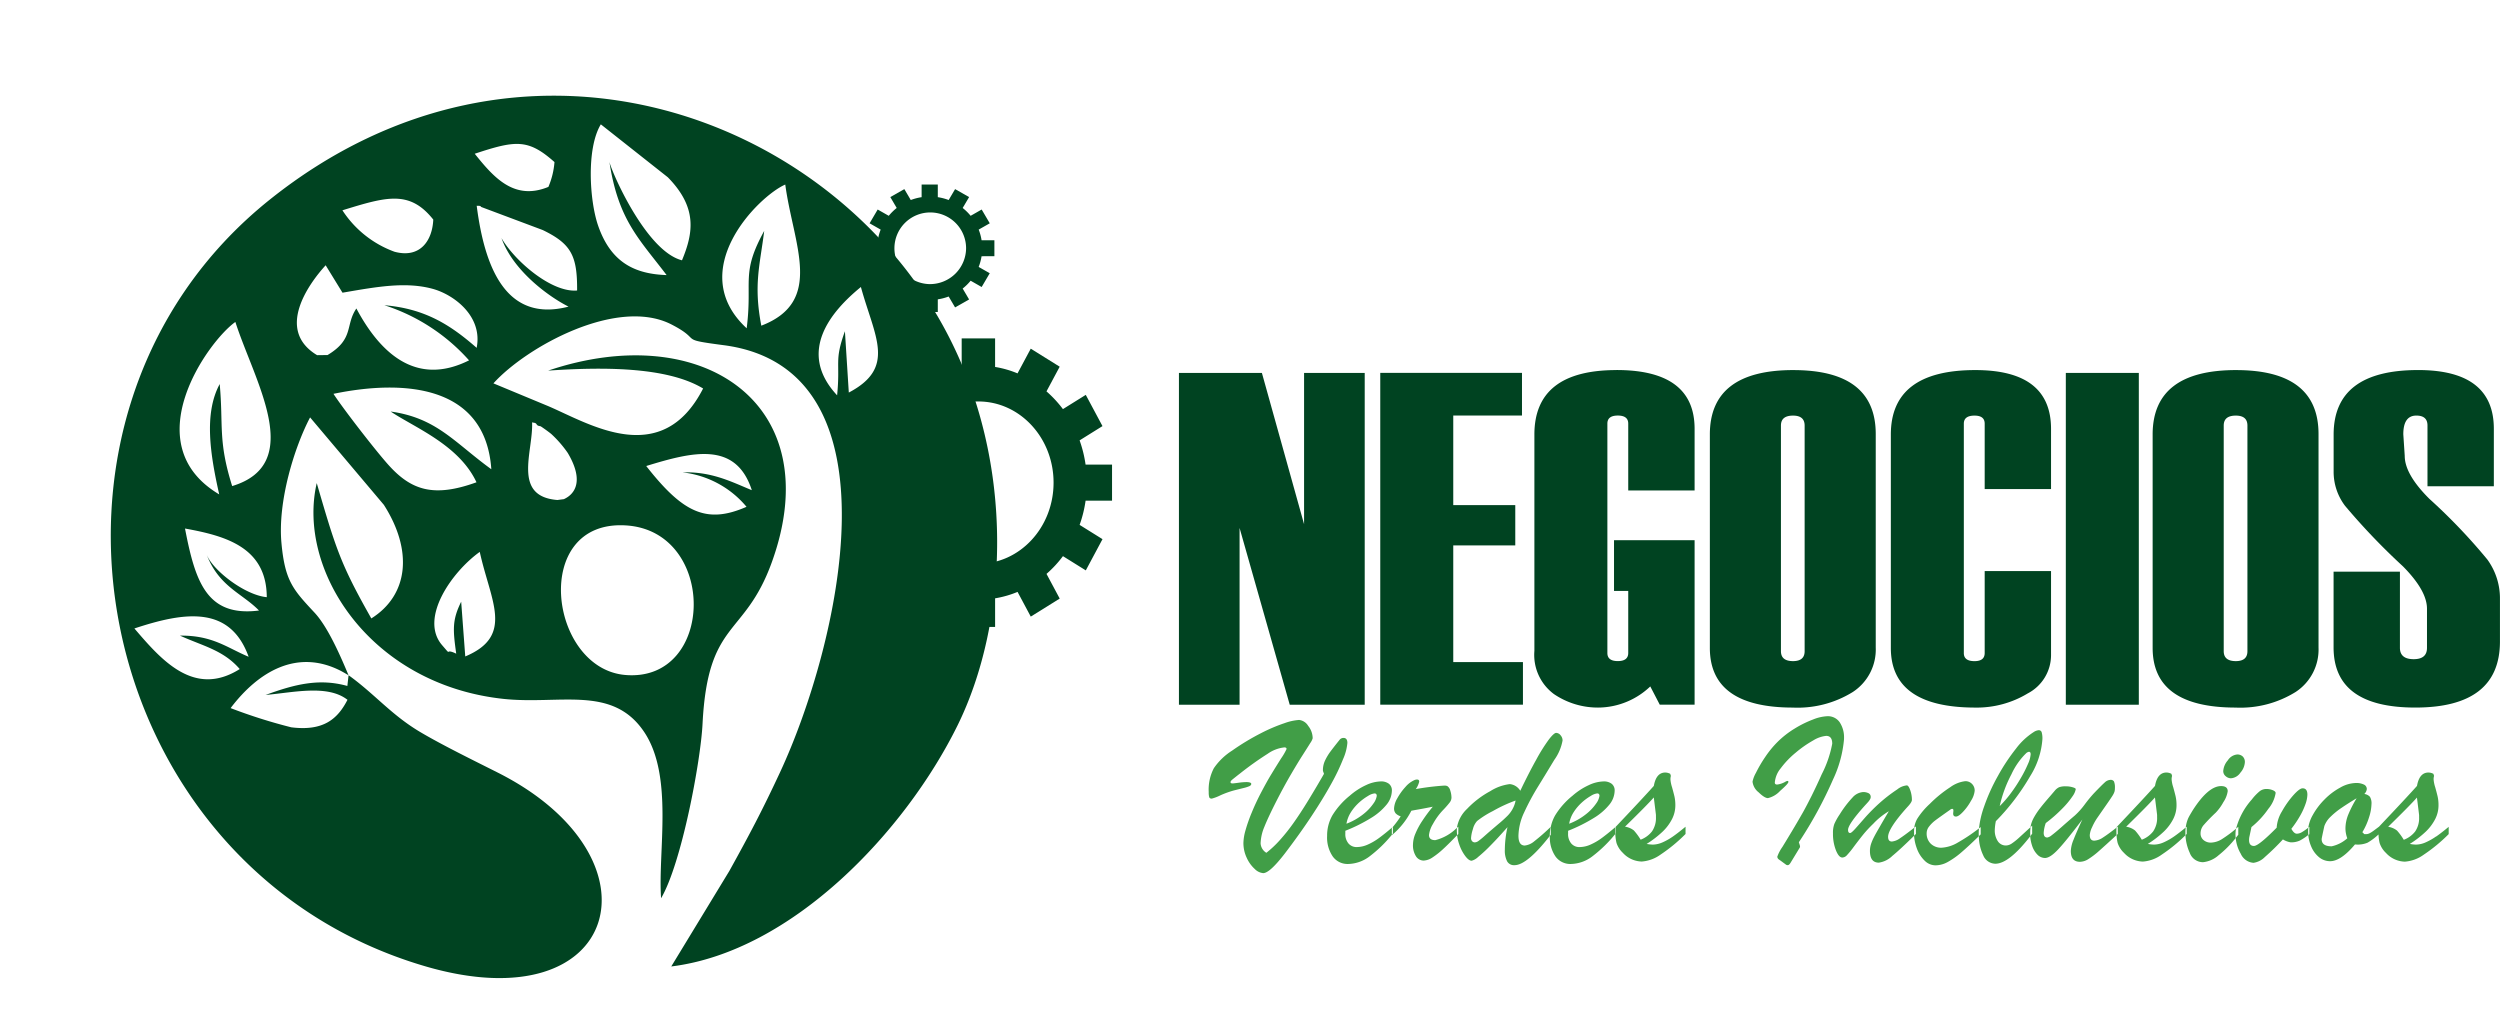 <svg xmlns="http://www.w3.org/2000/svg" xmlns:xlink="http://www.w3.org/1999/xlink" width="272.105" height="111.41" viewBox="0 0 272.105 111.41">
  <defs>
    <clipPath id="clip-path">
      <rect id="Rectángulo_1313" data-name="Rectángulo 1313" width="272.105" height="111.41" fill="none"/>
    </clipPath>
  </defs>
  <g id="Grupo_1942" data-name="Grupo 1942" clip-path="url(#clip-path)">
    <path id="Trazado_3010" data-name="Trazado 3010" d="M4955.591,1193.057q-8.938,0-8.942,7.016v23.551a5.3,5.3,0,0,0,2.124,4.695,8.505,8.505,0,0,0,4.961,1.47,8.28,8.28,0,0,0,5.529-2.3l1.032,1.986h3.792v-17.9h-8.771v5.52h1.548v6.75c0,.593-.379.886-1.135.886s-1.135-.292-1.135-.877v-24.97q0-.877,1.135-.877t1.135.877v7.275h7.223v-6.707q0-6.4-8.5-6.4" transform="translate(-4779.643 -1152.777)" fill="#004321"/>
    <path id="Trazado_3011" data-name="Trazado 3011" d="M4457.707,1221h6.75v-4.385h-6.75v-9.751h7.48v-4.643h-15.425v36.114h15.529V1233.7h-7.584Z" transform="translate(-4299.531 -1161.637)" fill="#004321"/>
    <path id="Trazado_3012" data-name="Trazado 3012" d="M3814.2,1218.692l-4.591-16.466h-9.029v36.114h6.6V1219.1l5.46,19.243h8.16v-36.114h-6.6Z" transform="translate(-3672.262 -1161.637)" fill="#004321"/>
    <path id="Trazado_3013" data-name="Trazado 3013" d="M7540.036,1213.71a62.174,62.174,0,0,0-6.336-6.638q-2.684-2.67-2.683-4.678l-.155-2.347q0-2.038,1.419-2.038c.808,0,1.212.361,1.212,1.075v6.621h7.223v-6.251q0-6.4-8.238-6.4-9.195,0-9.2,7.016v4.05a6.116,6.116,0,0,0,1.238,3.706,71.5,71.5,0,0,0,6.3,6.586q2.619,2.644,2.623,4.609v4.273c0,.817-.481,1.229-1.445,1.229q-1.5,0-1.5-1.238V1215h-7.222v8.237q0,6.552,8.891,6.552,9.222,0,9.217-7.2v-4.6a7.163,7.163,0,0,0-1.35-4.282" transform="translate(-7269.281 -1152.777)" fill="#004321"/>
    <rect id="Rectángulo_1312" data-name="Rectángulo 1312" width="7.945" height="36.114" transform="translate(224.848 40.589)" fill="#004321"/>
    <path id="Trazado_3014" data-name="Trazado 3014" d="M6948.887,1193.057q-9.092,0-9.089,7.016V1223.3q0,6.487,9.046,6.492a11.391,11.391,0,0,0,6.509-1.694,5.519,5.519,0,0,0,2.5-4.85v-23.224q0-6.965-8.968-6.965m1.229,30.593q0,1.083-1.264,1.083-1.316,0-1.316-1.083v-24.557q0-1.083,1.316-1.083,1.263,0,1.264,1.083Z" transform="translate(-6705.5 -1152.777)" fill="#004321"/>
    <path id="Trazado_3015" data-name="Trazado 3015" d="M5521.389,1193.057q-9.093,0-9.088,7.016V1223.3q0,6.487,9.046,6.492a11.393,11.393,0,0,0,6.509-1.694,5.518,5.518,0,0,0,2.5-4.85v-23.224q0-6.965-8.968-6.965m1.229,30.593q0,1.083-1.264,1.083-1.315,0-1.315-1.083v-24.557q0-1.083,1.315-1.083,1.263,0,1.264,1.083Z" transform="translate(-5326.197 -1152.777)" fill="#004321"/>
    <path id="Trazado_3016" data-name="Trazado 3016" d="M6104.979,1193.057q-9.2,0-9.2,7.016V1223.3q0,6.487,9.2,6.492a10.707,10.707,0,0,0,5.709-1.548,4.7,4.7,0,0,0,2.527-4.127v-9.183h-7.222v8.917c0,.593-.369.886-1.109.886q-1.162,0-1.161-.877v-24.97q0-.877,1.161-.877,1.11,0,1.109.877v7.12h7.222v-6.552q0-6.4-8.236-6.4" transform="translate(-5889.976 -1152.777)" fill="#004321"/>
    <path id="Trazado_3017" data-name="Trazado 3017" d="M4494.022,2518.385a5.05,5.05,0,0,1-2.355,1.346c-.457,0-.687-.186-.687-.557a2.921,2.921,0,0,1,.424-1.195,7.2,7.2,0,0,1,1.054-1.469,10.387,10.387,0,0,0,.751-.848.918.918,0,0,0,.218-.537,2.534,2.534,0,0,0-.129-.783.824.824,0,0,0-.331-.5.837.837,0,0,0-.344-.049,27.856,27.856,0,0,0-3.08.38,2.262,2.262,0,0,0,.371-.815c0-.153-.081-.226-.237-.226a.763.763,0,0,0-.324.081,2.781,2.781,0,0,0-.944.735,6.247,6.247,0,0,0-.876,1.223,2.421,2.421,0,0,0-.354,1.078.807.807,0,0,0,.173.565,1.28,1.28,0,0,0,.549.323,11.189,11.189,0,0,1-.848,1.143h0V2519c-.04.049-.081.1-.121.145v.049a8.521,8.521,0,0,0,2.128-2.665c.165-.032.4-.076.71-.129s.6-.109.876-.162.525-.1.747-.149a16.989,16.989,0,0,0-1.13,1.522,7.977,7.977,0,0,0-.763,1.413,3.164,3.164,0,0,0-.262,1.159,2.211,2.211,0,0,0,.331,1.316,1,1,0,0,0,.827.456,1.88,1.88,0,0,0,.973-.347,8.8,8.8,0,0,0,1.183-.941c.4-.365.892-.86,1.491-1.478a4.7,4.7,0,0,1-.033-.556,2.284,2.284,0,0,1,.014-.251" transform="translate(-4335.445 -2428.287)" fill="#419e47" fill-rule="evenodd"/>
    <path id="Trazado_3018" data-name="Trazado 3018" d="M4707.163,2372.932a21.747,21.747,0,0,1-1.785,1.566,1.932,1.932,0,0,1-1.042.469c-.457,0-.687-.355-.687-1.066a6.243,6.243,0,0,1,.625-2.547,26.124,26.124,0,0,1,1.5-2.794c.586-.948,1.175-1.917,1.777-2.915a5.208,5.208,0,0,0,.9-2.112.859.859,0,0,0-.222-.573.625.625,0,0,0-.477-.254c-.157,0-.424.242-.795.722a19.051,19.051,0,0,0-1.376,2.2q-.824,1.477-1.732,3.379a1.512,1.512,0,0,0-1.139-.727,5.138,5.138,0,0,0-2.127.767,10.123,10.123,0,0,0-2.531,1.934,3.594,3.594,0,0,0-1.1,2.057l.153-.124v.8l-.132.136a4.688,4.688,0,0,0,.236,1.006,4.464,4.464,0,0,0,.659,1.264q.381.5.69.5a1.639,1.639,0,0,0,.7-.408,16.1,16.1,0,0,0,1.336-1.235c.549-.553,1.167-1.223,1.861-2.01a11.564,11.564,0,0,0-.287,2.447,2.584,2.584,0,0,0,.246,1.267.85.85,0,0,0,.8.424q1.36,0,3.843-3.174a4.771,4.771,0,0,1,.1-.971Zm-4.143-1.958a3.272,3.272,0,0,1-.545.739,13.324,13.324,0,0,1-1.014.916c-.46.392-.759.646-.892.763-.1.081-.3.258-.61.533a8.3,8.3,0,0,1-.678.557.718.718,0,0,1-.38.141.393.393,0,0,1-.294-.129.489.489,0,0,1-.116-.331,3.725,3.725,0,0,1,.2-.981,2.01,2.01,0,0,1,.461-.888,10.054,10.054,0,0,1,1.716-1.082,15.494,15.494,0,0,1,2.47-1.143,2.944,2.944,0,0,1-.318.9" transform="translate(-4538.378 -2282.937)" fill="#419e47" fill-rule="evenodd"/>
    <path id="Trazado_3019" data-name="Trazado 3019" d="M7167.738,2434.666a.864.864,0,0,0,.562.226,1.352,1.352,0,0,0,1.038-.614,1.891,1.891,0,0,0,.484-1.126.822.822,0,0,0-.234-.634.84.84,0,0,0-.594-.218,1.361,1.361,0,0,0-1.025.638,1.98,1.98,0,0,0-.5,1.162.711.711,0,0,0,.266.565" transform="translate(-6925.487 -2350.182)" fill="#419e47" fill-rule="evenodd"/>
    <path id="Trazado_3020" data-name="Trazado 3020" d="M3911.468,2325.3a5.519,5.519,0,0,0,.444-1.708c0-.363-.141-.545-.427-.545a.536.536,0,0,0-.436.226c-.452.561-.787.993-1.013,1.3a5.588,5.588,0,0,0-.561.948,2.455,2.455,0,0,0-.226,1.042.494.494,0,0,0,.04.178c.028.073.052.141.077.214-.489.856-1.046,1.8-1.671,2.826s-1.183,1.869-1.659,2.539a20.1,20.1,0,0,1-1.449,1.821,11.49,11.49,0,0,1-1.494,1.409,1.28,1.28,0,0,1-.626-1.042,5.033,5.033,0,0,1,.407-1.78q.412-1.036,1.332-2.842.805-1.574,1.563-2.87t1.292-2.127c.355-.557.622-.977.8-1.268a1.688,1.688,0,0,0,.274-.537,2.191,2.191,0,0,0-.492-1.352,1.328,1.328,0,0,0-.989-.642,5.868,5.868,0,0,0-1.59.351,18.394,18.394,0,0,0-2.576,1.1,26,26,0,0,0-3.125,1.889,6.848,6.848,0,0,0-1.986,1.914,5.018,5.018,0,0,0-.557,2.6,1.931,1.931,0,0,0,.052.545c.036.113.129.165.278.165a4.782,4.782,0,0,0,.921-.351,10.048,10.048,0,0,1,1.51-.545c.444-.113.791-.2,1.046-.262a3.857,3.857,0,0,0,.6-.19c.149-.065.222-.149.222-.262s-.177-.19-.533-.19a6.91,6.91,0,0,0-.864.073c-.359.049-.573.073-.634.073-.149,0-.226-.049-.226-.141q0-.109.182-.266c.125-.1.416-.339.884-.7a34.53,34.53,0,0,1,2.971-2.115,3.862,3.862,0,0,1,1.825-.7c.157,0,.238.061.238.178a6.711,6.711,0,0,1-.594,1.022q-.594.944-1.058,1.711c-.315.509-.674,1.159-1.086,1.938q-.587,1.108-1.054,2.249a16.956,16.956,0,0,0-.686,1.958,5.393,5.393,0,0,0-.218,1.332,3.734,3.734,0,0,0,.367,1.643,3.634,3.634,0,0,0,.876,1.211,1.477,1.477,0,0,0,.908.444c.476,0,1.26-.715,2.358-2.14q1.617-2.12,2.9-4.061t2.148-3.516a22.262,22.262,0,0,0,1.308-2.737" transform="translate(-3765.26 -2242.73)" fill="#419e47" fill-rule="evenodd"/>
    <path id="Trazado_3021" data-name="Trazado 3021" d="M4285.435,2524.058q-.883.757-1.5,1.207a6.511,6.511,0,0,1-1.235.723,2.973,2.973,0,0,1-1.2.271,1.137,1.137,0,0,1-.9-.392,1.577,1.577,0,0,1-.343-1.086v-.295a17.541,17.541,0,0,0,2.81-1.4,6.53,6.53,0,0,0,1.7-1.469,2.463,2.463,0,0,0,.557-1.486.906.906,0,0,0-.327-.763,1.382,1.382,0,0,0-.88-.254,3.965,3.965,0,0,0-1.582.391,7.256,7.256,0,0,0-1.789,1.159,8.419,8.419,0,0,0-1.89,2.131,4.437,4.437,0,0,0-.581,2.253,3.65,3.65,0,0,0,.614,2.236,1.98,1.98,0,0,0,1.667.816,3.994,3.994,0,0,0,2.377-.856,14.081,14.081,0,0,0,2.387-2.318v-.722l.12-.145m-4.553-1.628a5.258,5.258,0,0,1,.88-1.029,5.83,5.83,0,0,1,.969-.711,1.677,1.677,0,0,1,.695-.27c.166,0,.247.089.247.27a1.883,1.883,0,0,1-.359.824,5.31,5.31,0,0,1-1.119,1.175,6.835,6.835,0,0,1-1.821,1.03,3.375,3.375,0,0,1,.509-1.288" transform="translate(-4133.829 -2434.063)" fill="#419e47" fill-rule="evenodd"/>
    <path id="Trazado_3022" data-name="Trazado 3022" d="M6830.634,2496.4c-.475.391-.893.714-1.257.969a6.826,6.826,0,0,1-1.146.65,2.682,2.682,0,0,1-1.05.242,4.215,4.215,0,0,1-.674-.073,11.1,11.1,0,0,0,1.74-1.34,5.151,5.151,0,0,0,1.029-1.377,3.29,3.29,0,0,0,.355-1.494,4.381,4.381,0,0,0-.092-.937c-.064-.275-.154-.617-.267-1.025a3.614,3.614,0,0,1-.174-.832,1.305,1.305,0,0,1,.049-.4l-.073-.226a1.226,1.226,0,0,0-.533-.141q-.992,0-1.251,1.457-1.151,1.289-4.2,4.505v.044l.149-.117v.8l-.134.124a4.528,4.528,0,0,0,.118.85,2.58,2.58,0,0,0,.694,1.086,2.869,2.869,0,0,0,2.058.945,4.014,4.014,0,0,0,2.055-.763,17,17,0,0,0,2.575-2.107q-.007-.149-.007-.3a4.321,4.321,0,0,1,.033-.533m-4.777,1.328a6.514,6.514,0,0,0-.734-1.005,2.022,2.022,0,0,0-.97-.416q2.4-2.35,3.133-3.181l.214,1.728c.008.064.017.125.02.189s0,.133,0,.214a2.558,2.558,0,0,1-.432,1.566,2.85,2.85,0,0,1-1.235.9" transform="translate(-6592.734 -2406.334)" fill="#419e47" fill-rule="evenodd"/>
    <path id="Trazado_3023" data-name="Trazado 3023" d="M5917.9,2536.635c-.686.536-1.2.916-1.536,1.135a1.794,1.794,0,0,1-.892.364c-.279,0-.416-.17-.416-.509q0-.908,2.083-3.229c.339-.355.509-.618.509-.792a3.174,3.174,0,0,0-.182-1.058c-.125-.347-.246-.521-.375-.521a1.975,1.975,0,0,0-1.042.44,16.652,16.652,0,0,0-2,1.55,20.118,20.118,0,0,0-1.526,1.542q-.642.739-1.05,1.195c-.274.3-.456.456-.549.456-.149,0-.226-.113-.226-.343q0-.612,1.865-2.685c.189-.2.315-.343.372-.412a1.444,1.444,0,0,0,.161-.238.509.509,0,0,0,.068-.25.435.435,0,0,0-.229-.4,1.256,1.256,0,0,0-.61-.129,1.7,1.7,0,0,0-1.134.585,11.6,11.6,0,0,0-1.4,1.841,6.659,6.659,0,0,0-.585,1.042,2.768,2.768,0,0,0-.149,1.017,4.9,4.9,0,0,0,.319,1.849c.214.529.443.791.7.791a.7.7,0,0,0,.488-.242,9.668,9.668,0,0,0,.772-.949c.351-.469.678-.892.985-1.276a13.507,13.507,0,0,1,1.126-1.215,7.585,7.585,0,0,1,1.692-1.357q-.558.933-.981,1.676c-.287.492-.5.868-.635,1.134a5.071,5.071,0,0,0-.326.763,2.463,2.463,0,0,0-.117.743q0,1.278.969,1.28a2.639,2.639,0,0,0,1.47-.735q.842-.688,2.376-2.2c-.01-.135-.015-.272-.015-.41a3.335,3.335,0,0,1,.03-.453" transform="translate(-5709.552 -2446.541)" fill="#419e47" fill-rule="evenodd"/>
    <path id="Trazado_3024" data-name="Trazado 3024" d="M6554.628,2519.3c-.659.514-1.154.871-1.481,1.078a1.828,1.828,0,0,1-.937.331c-.323,0-.484-.206-.484-.614a2.347,2.347,0,0,1,.25-.844,6.154,6.154,0,0,1,.577-1.037c.412-.59.763-1.1,1.066-1.534s.5-.731.6-.892a2.008,2.008,0,0,0,.194-.4,1.359,1.359,0,0,0,.049-.4,1.706,1.706,0,0,0-.1-.719.407.407,0,0,0-.383-.177.963.963,0,0,0-.618.278c-.21.186-.61.585-1.2,1.2a15.358,15.358,0,0,0-.985,1.2,8.092,8.092,0,0,1-1.074,1.2c-.417.355-.889.763-1.409,1.223s-.9.771-1.118.933a1.051,1.051,0,0,1-.472.242c-.263,0-.392-.169-.392-.509a3.872,3.872,0,0,1,.226-1.066,15.358,15.358,0,0,0,1.789-1.567,9.176,9.176,0,0,0,1.127-1.352,1.943,1.943,0,0,0,.347-.771c0-.069-.113-.141-.343-.206a2.507,2.507,0,0,0-.723-.1,1.993,1.993,0,0,0-.751.1,1.392,1.392,0,0,0-.472.384c-.162.19-.359.424-.6.7-.392.452-.727.852-1,1.207a8.1,8.1,0,0,0-.658.989,3.416,3.416,0,0,0-.335.836c-.018.074-.033.152-.045.232l.182-.168v.876c-.071.094-.142.186-.212.276a4.165,4.165,0,0,0,.192.987,2.487,2.487,0,0,0,.585,1.009,1.173,1.173,0,0,0,.828.371c.38,0,.864-.319,1.462-.961s1.465-1.716,2.608-3.229c-.444.961-.763,1.7-.961,2.208a3.579,3.579,0,0,0-.294,1.211q0,1.187.993,1.187a1.777,1.777,0,0,0,.924-.3,8.58,8.58,0,0,0,1.147-.876q.627-.553,1.913-1.734c-.011-.173-.016-.359-.016-.559Z" transform="translate(-6324.271 -2429.211)" fill="#419e47" fill-rule="evenodd"/>
    <path id="Trazado_3025" data-name="Trazado 3025" d="M6177.833,2523.534a18.91,18.91,0,0,1-2.282,1.53,3.885,3.885,0,0,1-1.792.573,1.618,1.618,0,0,1-1.171-.436,1.526,1.526,0,0,1-.448-1.138,1.18,1.18,0,0,1,.254-.719,3.555,3.555,0,0,1,.69-.683q.442-.333,1.623-1.162a.317.317,0,0,1,.242-.089c.064.012.1.064.1.162,0,.052,0,.109-.008.165s-.008.113-.016.178c0,.222.1.331.307.331.19,0,.444-.174.767-.517a5.83,5.83,0,0,0,.876-1.215,2.456,2.456,0,0,0,.392-1.078,1.015,1.015,0,0,0-.295-.747.985.985,0,0,0-.723-.294,3.424,3.424,0,0,0-1.626.646,13.4,13.4,0,0,0-2.241,1.824,8.012,8.012,0,0,0-1.368,1.623,2.665,2.665,0,0,0-.325.976l.184-.144v.812l-.2.2a4.933,4.933,0,0,0,.292,1.362,3.5,3.5,0,0,0,.852,1.348,1.69,1.69,0,0,0,1.19.513,2.8,2.8,0,0,0,1.357-.38,8.821,8.821,0,0,0,1.489-1.062q.734-.628,1.86-1.726-.007-.159-.007-.324c0-.168.009-.343.025-.524" transform="translate(-5962.439 -2433.37)" fill="#419e47" fill-rule="evenodd"/>
    <path id="Trazado_3026" data-name="Trazado 3026" d="M7215.392,2545.641a6.591,6.591,0,0,1-.67.472,1.16,1.16,0,0,1-.574.182c-.206,0-.4-.177-.6-.532a11.329,11.329,0,0,0,.957-1.425,7.523,7.523,0,0,0,.589-1.288,3.258,3.258,0,0,0,.2-1.01c0-.456-.174-.686-.521-.686-.219,0-.558.25-1.009.755a9.95,9.95,0,0,0-1.24,1.76,3.878,3.878,0,0,0-.573,1.772q-1.961,1.986-2.47,1.987c-.355,0-.534-.214-.534-.638a1.7,1.7,0,0,1,.049-.424l.21-.993a9.316,9.316,0,0,0,1.833-1.978,3.572,3.572,0,0,0,.8-1.732c0-.117-.109-.218-.319-.307a1.816,1.816,0,0,0-.674-.129,1.192,1.192,0,0,0-.738.242,5.44,5.44,0,0,0-.86.9,7.69,7.69,0,0,0-1.713,3.175l.239-.2v.864c-.094.121-.187.238-.28.352a4.1,4.1,0,0,0,.555,1.727,1.64,1.64,0,0,0,1.389.977,2.18,2.18,0,0,0,1.231-.634,25.1,25.1,0,0,0,1.961-1.914,2.3,2.3,0,0,0,.848.319,2.267,2.267,0,0,0,.989-.19,5.965,5.965,0,0,0,.931-.617c-.015-.156-.022-.316-.022-.481a2.424,2.424,0,0,1,.02-.311" transform="translate(-6964.154 -2455.553)" fill="#419e47" fill-rule="evenodd"/>
    <path id="Trazado_3027" data-name="Trazado 3027" d="M6384.924,2364.649c-.634.585-1.07.981-1.3,1.192a6.826,6.826,0,0,1-.722.573,1.178,1.178,0,0,1-.642.23,1.037,1.037,0,0,1-.9-.472,2.123,2.123,0,0,1-.327-1.232,5.592,5.592,0,0,1,.117-.944,24.378,24.378,0,0,0,3.73-4.889,8.731,8.731,0,0,0,1.337-4.042,2.442,2.442,0,0,0-.082-.751.322.322,0,0,0-.33-.218,1.207,1.207,0,0,0-.554.214,7.365,7.365,0,0,0-1.9,1.78,21.246,21.246,0,0,0-1.974,2.979,20.243,20.243,0,0,0-1.518,3.371,10.232,10.232,0,0,0-.544,2.342l.185-.142v.791l-.2.2a4.882,4.882,0,0,0,.474,2.082,1.46,1.46,0,0,0,1.316.916q1.483,0,3.813-3c-.009-.119-.014-.241-.014-.365a4.151,4.151,0,0,1,.043-.619m-2.082-5.764a7.709,7.709,0,0,1,1.626-2.309.7.7,0,0,1,.271-.129c.125,0,.19.089.19.271a3.056,3.056,0,0,1-.291,1.054,13.5,13.5,0,0,1-.8,1.571,16.585,16.585,0,0,1-1.086,1.643,11.767,11.767,0,0,1-1.19,1.373,13.759,13.759,0,0,1,1.28-3.472" transform="translate(-6163.917 -2274.619)" fill="#419e47" fill-rule="evenodd"/>
    <path id="Trazado_3028" data-name="Trazado 3028" d="M7051.227,2538.816a13.569,13.569,0,0,1-1.493,1.108,2.4,2.4,0,0,1-1.224.408,1.2,1.2,0,0,1-.828-.282.912.912,0,0,1-.319-.711,1.384,1.384,0,0,1,.315-.888,18.4,18.4,0,0,1,1.34-1.38,5.312,5.312,0,0,0,.832-1.151,2.83,2.83,0,0,0,.468-1.183c0-.371-.242-.557-.722-.557q-1.394,0-3.073,2.616c-.238.387-.4.67-.489.852a3.511,3.511,0,0,0-.226.694c-.024.113-.044.229-.059.347l.108-.088v.791l-.134.129a5.125,5.125,0,0,0,.465,1.926,1.53,1.53,0,0,0,1.445,1.017,3.017,3.017,0,0,0,1.688-.751,11.326,11.326,0,0,0,1.864-1.881c-.013-.137-.02-.275-.02-.416a3.193,3.193,0,0,1,.06-.6" transform="translate(-6807.85 -2448.621)" fill="#419e47" fill-rule="evenodd"/>
    <path id="Trazado_3029" data-name="Trazado 3029" d="M5003.566,2524.106l.044-.047v0q-.885.757-1.5,1.207a6.508,6.508,0,0,1-1.235.723,2.976,2.976,0,0,1-1.2.271,1.137,1.137,0,0,1-.9-.392,1.58,1.58,0,0,1-.343-1.086v-.295a17.514,17.514,0,0,0,2.81-1.4,6.506,6.506,0,0,0,1.7-1.469,2.463,2.463,0,0,0,.557-1.486.907.907,0,0,0-.327-.763,1.382,1.382,0,0,0-.88-.254,3.962,3.962,0,0,0-1.582.391,7.256,7.256,0,0,0-1.789,1.159,8.409,8.409,0,0,0-1.89,2.131,4.279,4.279,0,0,0-.484,1.281v.847l-.1.124h0a3.647,3.647,0,0,0,.614,2.236,1.981,1.981,0,0,0,1.667.816,3.994,3.994,0,0,0,2.377-.856,14.306,14.306,0,0,0,2.472-2.42c-.006-.135-.009-.279-.009-.43Zm-4.509-1.676a5.244,5.244,0,0,1,.88-1.029,5.807,5.807,0,0,1,.968-.711,1.675,1.675,0,0,1,.695-.27c.166,0,.246.089.246.27a1.877,1.877,0,0,1-.359.824,5.307,5.307,0,0,1-1.118,1.175,6.84,6.84,0,0,1-1.82,1.03,3.358,3.358,0,0,1,.508-1.288" transform="translate(-4827.757 -2434.063)" fill="#419e47" fill-rule="evenodd"/>
    <path id="Trazado_3030" data-name="Trazado 3030" d="M5212.768,2498.02a2.676,2.676,0,0,1-1.049.242,4.22,4.22,0,0,1-.675-.073,11.1,11.1,0,0,0,1.74-1.34,5.149,5.149,0,0,0,1.029-1.377,3.284,3.284,0,0,0,.355-1.494,4.348,4.348,0,0,0-.093-.937c-.064-.275-.154-.617-.267-1.025a3.678,3.678,0,0,1-.173-.832,1.325,1.325,0,0,1,.048-.4l-.073-.226a1.221,1.221,0,0,0-.533-.141q-.992,0-1.251,1.457-1.142,1.28-4.154,4.458v.721l-.036.042a4.957,4.957,0,0,0,.125.979,2.588,2.588,0,0,0,.694,1.086,2.872,2.872,0,0,0,2.06.945,4.012,4.012,0,0,0,2.054-.763,17.393,17.393,0,0,0,2.709-2.236v-.791c-.521.432-.973.783-1.364,1.058a6.856,6.856,0,0,1-1.147.65m-2.374-.291a6.475,6.475,0,0,0-.735-1.005,2.02,2.02,0,0,0-.969-.416q2.405-2.35,3.133-3.181l.214,1.728c.009.064.017.125.02.189s0,.133,0,.214a2.558,2.558,0,0,1-.432,1.566,2.848,2.848,0,0,1-1.235.9" transform="translate(-5031.82 -2406.334)" fill="#419e47" fill-rule="evenodd"/>
    <path id="Trazado_3031" data-name="Trazado 3031" d="M5659.884,2311.344a2.967,2.967,0,0,0-.48-1.8,1.558,1.558,0,0,0-1.329-.646,4.728,4.728,0,0,0-1.554.355,11.571,11.571,0,0,0-2.011.993,10.015,10.015,0,0,0-1.865,1.458,10.72,10.72,0,0,0-1.349,1.651,14.193,14.193,0,0,0-1,1.712,3.255,3.255,0,0,0-.368.957,1.724,1.724,0,0,0,.658,1.155c.436.424.774.634,1.021.634a2.617,2.617,0,0,0,1.325-.787c.6-.525.9-.848.9-.973s-.093-.141-.283-.048a2.4,2.4,0,0,1-.925.331.308.308,0,0,1-.21-.053.2.2,0,0,1-.061-.162,2.8,2.8,0,0,1,.65-1.562,9.593,9.593,0,0,1,1.631-1.7,12.185,12.185,0,0,1,1.893-1.32,3.334,3.334,0,0,1,1.414-.5c.44,0,.662.282.662.852a12.144,12.144,0,0,1-1.146,3.334q-.5,1.132-1.09,2.325c-.4.792-.735,1.434-1.014,1.922s-.638,1.11-1.09,1.865-.815,1.352-1.082,1.788a4.253,4.253,0,0,0-.558,1.066.4.4,0,0,0,.166.294l.735.533a.323.323,0,0,0,.234.093c.1,0,.2-.085.3-.246l.863-1.421c.008-.016.029-.048.061-.1s.056-.093.081-.133a.24.24,0,0,0,.036-.089.745.745,0,0,0-.048-.254c-.032-.093-.057-.177-.081-.254a44.725,44.725,0,0,0,3.714-6.814,12.9,12.9,0,0,0,1.207-4.449" transform="translate(-5459.179 -2230.945)" fill="#419e47" fill-rule="evenodd"/>
    <path id="Trazado_3032" data-name="Trazado 3032" d="M7455.464,2497.37a6.872,6.872,0,0,1-1.147.65,2.676,2.676,0,0,1-1.05.242,4.226,4.226,0,0,1-.674-.073,11.106,11.106,0,0,0,1.741-1.34,5.141,5.141,0,0,0,1.029-1.377,3.284,3.284,0,0,0,.355-1.494,4.381,4.381,0,0,0-.092-.937c-.064-.275-.154-.617-.267-1.025a3.622,3.622,0,0,1-.173-.832,1.262,1.262,0,0,1,.049-.4l-.074-.226a1.222,1.222,0,0,0-.533-.141c-.662,0-1.078.484-1.251,1.457q-1.138,1.276-4.134,4.437v0c-.347.259-.569.428-.674.5a2.536,2.536,0,0,1-.348.214.877.877,0,0,1-.4.1h-.178l-.213-.214a7.125,7.125,0,0,0,.727-1.619,5.035,5.035,0,0,0,.266-1.429,1.4,1.4,0,0,0-.166-.8.99.99,0,0,0-.614-.311.883.883,0,0,0,.271-.545.529.529,0,0,0-.319-.481,1.889,1.889,0,0,0-.876-.169,3.6,3.6,0,0,0-1.687.493,7.172,7.172,0,0,0-1.708,1.288,7.571,7.571,0,0,0-1.3,1.72,3.932,3.932,0,0,0-.48,1.369l.117-.093v.8l-.114.089a4,4,0,0,0,.3,1.21,3.02,3.02,0,0,0,.867,1.2,1.884,1.884,0,0,0,1.208.436c.779,0,1.684-.61,2.705-1.825a2.78,2.78,0,0,0,1.36-.186,6.317,6.317,0,0,0,1.2-.9,4.8,4.8,0,0,0,.122.929,2.6,2.6,0,0,0,.694,1.086,2.871,2.871,0,0,0,2.059.945,4.015,4.015,0,0,0,2.055-.763,17.484,17.484,0,0,0,2.709-2.236v-.791c-.521.432-.973.783-1.365,1.058m-9.564-2.394a4.071,4.071,0,0,0-.307,1.518,3.157,3.157,0,0,0,.2,1.066,3.754,3.754,0,0,1-1.7.872c-.727,0-1.09-.258-1.09-.779,0-.073.1-.549.294-1.429a2.643,2.643,0,0,1,.65-.985,8.4,8.4,0,0,1,1.183-.969c.468-.319,1.025-.678,1.679-1.07a12.833,12.833,0,0,0-.908,1.776m6.043,2.753a6.547,6.547,0,0,0-.734-1.005,2.027,2.027,0,0,0-.969-.416q2.4-2.35,3.132-3.181l.215,1.728c.007.064.016.125.02.189s0,.133,0,.214a2.561,2.561,0,0,1-.432,1.566,2.849,2.849,0,0,1-1.236.9" transform="translate(-7190.306 -2406.334)" fill="#419e47" fill-rule="evenodd"/>
    <path id="Trazado_3033" data-name="Trazado 3033" d="M2737.81,1115.4h0c-4.518,0-8.183-3.957-8.183-8.834s3.666-8.833,8.183-8.833,8.183,3.955,8.183,8.833-3.666,8.834-8.183,8.834m14.548-6.871v-3.926h-2.881a13.4,13.4,0,0,0-.65-2.636l2.49-1.553-1.818-3.4-2.487,1.551a12.419,12.419,0,0,0-1.79-1.93l1.438-2.686-3.15-1.963-1.438,2.69a10.891,10.891,0,0,0-2.443-.7v-3.111h-3.637v3.111a11.014,11.014,0,0,0-2.44.7l-1.438-2.69-3.151,1.963,1.435,2.686a12.421,12.421,0,0,0-1.786,1.93l-2.49-1.551-1.819,3.4,2.493,1.555a13.3,13.3,0,0,0-.65,2.636h-2.884v3.926h2.884a13.3,13.3,0,0,0,.65,2.636l-2.493,1.553,1.819,3.4,2.49-1.551a12.417,12.417,0,0,0,1.787,1.931l-1.435,2.686,3.151,1.963,1.438-2.69a11.053,11.053,0,0,0,2.44.7v3.111h3.637v-3.111a11.053,11.053,0,0,0,2.444-.7l1.438,2.69,3.15-1.963-1.438-2.686a12.337,12.337,0,0,0,1.79-1.932l2.487,1.551,1.818-3.4-2.49-1.553a13.424,13.424,0,0,0,.65-2.636Z" transform="translate(-2631.321 -1054.036)" fill="#004321"/>
    <path id="Trazado_3034" data-name="Trazado 3034" d="M2795.575,605.8h0a3.9,3.9,0,1,1,3.962-3.9,3.933,3.933,0,0,1-3.962,3.9m7.043-3.035v-1.734h-1.395a5.478,5.478,0,0,0-.315-1.164l1.206-.686-.881-1.5-1.2.685a5.733,5.733,0,0,0-.867-.853l.7-1.186-1.525-.867-.7,1.188a5.662,5.662,0,0,0-1.183-.31v-1.374h-1.761v1.374a5.722,5.722,0,0,0-1.181.31l-.7-1.188-1.526.867.695,1.186a5.742,5.742,0,0,0-.865.853l-1.205-.685-.881,1.5,1.207.687a5.448,5.448,0,0,0-.314,1.164h-1.4v1.734h1.4a5.453,5.453,0,0,0,.314,1.164l-1.207.686.881,1.5,1.205-.685a5.733,5.733,0,0,0,.865.853l-.695,1.186,1.526.867.7-1.188a5.747,5.747,0,0,0,1.181.31v1.374h1.76v-1.374a5.743,5.743,0,0,0,1.183-.31l.7,1.188,1.525-.867-.7-1.186a5.693,5.693,0,0,0,.867-.853l1.2.685.88-1.5-1.206-.686a5.483,5.483,0,0,0,.315-1.164Z" transform="translate(-2694.386 -574.877)" fill="#004321"/>
    <path id="Trazado_3035" data-name="Trazado 3035" d="M383.106,371.637c2.866,2.061,4.642,4.309,7.8,6.185,2.4,1.422,5.732,3.051,8.443,4.417,18.348,9.249,13.422,27.318-7.878,21.086-36.77-10.759-46.3-60.013-16.9-83.479,27.192-21.7,60.884-9.442,73.543,14.318,7.733,14.514,6.745,31.869,1.265,42.966-5.681,11.5-17.965,24.574-31.147,26.21l6.32-10.391c2.171-3.918,3.581-6.572,5.532-10.769,6.313-13.581,13.621-43.864-6.134-46.46-5.148-.676-2.217-.459-5.674-2.246-5.925-3.063-15.844,2.456-19.4,6.4l5.989,2.487c4.458,1.91,12.325,6.894,16.833-1.929-4.008-2.423-11.187-2.332-16.867-1.946,16.841-5.678,30.579,3.672,24.335,20.886-2.979,8.213-6.954,6.169-7.53,17.574-.207,4.088-2.28,15.171-4.511,18.967-.364-5.087,1.4-13.334-1.878-18.15-3.465-5.089-9.209-2.872-15.369-3.557-14.525-1.614-22.414-14.072-20.232-23.477,2.091,7.184,2.6,8.83,5.94,14.73,4.086-2.571,4.526-7.428,1.363-12.365l-8.028-9.515c-1.7,3.233-3.53,9.108-3.119,13.647.376,4.156,1.269,5.1,3.6,7.6,1.4,1.5,2.735,4.487,3.7,6.812m22.42-55.849c-2.879-2.559-4.244-2.374-8.681-.907,2.06,2.574,4.3,5.145,8.02,3.606a8.565,8.565,0,0,0,.661-2.7m-13.193,6.26c-2.583-3.249-5.1-2.486-9.889-1.011a11.41,11.41,0,0,0,5.669,4.511c2.788.753,4.121-1.207,4.22-3.5M419.4,326.48c1.257-3.024,1.673-5.757-1.541-9.036l-7.293-5.762c-1.59,2.623-1.23,8.34-.29,11.039,1.4,4.031,4.023,5.251,7.452,5.368-3.035-3.991-5.265-6-6.233-12.363.1.781,3.918,9.747,7.905,10.754m-11.416,3.286c.027-3.787-.638-5.08-3.747-6.583l-6.688-2.507c-.125-.19-.326-.1-.493-.137.868,6.8,3.231,12.745,9.994,10.982-2.2-1.11-6.048-3.932-7.3-7.467,1.379,2.422,5.418,5.966,8.239,5.712m-27.372-2.746c-1.831,2-5.5,7.045-.932,9.785l1.135-.013c2.926-1.754,1.9-3.252,3.14-5.069,2.548,4.783,6.465,8.553,12.263,5.646a20.9,20.9,0,0,0-9.215-6c4.382.372,7.148,2.1,10.043,4.639.685-3.442-2.48-5.8-4.809-6.429-2.939-.792-6.08-.214-9.793.427Zm47.731-3.736c-.459,3.733-1.176,5.813-.314,10.311,6.884-2.642,3.478-8.831,2.608-15.362-2.924,1.274-11.01,9.355-4.2,15.647.659-5.219-.668-5.91,1.907-10.6m-57.908,27.773c8.022-2.426,2.42-11.419.348-17.863-2.981,2.106-10.98,13.282-1.757,18.769-.986-4.369-1.68-8.8.053-12.01.413,4.506-.2,6.157,1.356,11.1m28.208-1.823c-.632-9.195-9.516-9.8-17.181-8.213.968,1.506,4.513,6.095,5.965,7.717,2.493,2.786,4.943,3.6,9.6,1.91-1.908-4.085-6.768-5.966-9.34-7.7,5.013.7,6.914,3.35,10.957,6.283m38.907-8.348c5.191-2.733,2.807-6.05,1.316-11.491-3.234,2.642-7,7.059-2.589,11.791.37-3.707-.335-3.687.85-6.973Zm-31,11.6c.078-.076,2.794-1,.413-5.023a12.3,12.3,0,0,0-1.782-2.054c-.212-.184-.826-.628-1.14-.832-.1-.065-.347-.02-.469-.232s-.33-.147-.494-.222c.141,3.172-2.2,8.06,2.751,8.457Zm-32.349,10.67c-.023-5.378-4.375-6.659-8.9-7.471,1.114,5.788,2.364,9.648,8.052,8.924-1.815-1.874-4.358-2.581-5.706-6.107.69,1.771,4.207,4.441,6.552,4.654M427,351.5c-1.735-5.363-6.447-4.179-11.493-2.63,3.978,5.063,6.54,6.361,10.917,4.439a10.59,10.59,0,0,0-6.963-3.745c3.212-.112,5.434,1.081,7.54,1.936M372.233,369.63c-2.014-5.581-6.9-4.917-12.434-3.078,2.92,3.408,6.486,7.557,11.466,4.418-1.794-2.077-4.055-2.519-6.5-3.638,3.552-.044,5.138,1.334,7.467,2.3m23.578-.035c5.377-2.25,2.739-6.048,1.579-11.381-3.045,2.18-6.613,7.248-4.089,10.165,1.173,1.356.132.241,1.527.915-.367-2.629-.446-3.656.539-5.657Zm-12.7,2.043c-.139-.068-.317-.181-.4-.228s-.3-.167-.4-.222c-4.8-2.493-9.043.073-12.038,4.029a57.468,57.468,0,0,0,6.6,2.091c3.445.432,5.026-.852,6.12-2.995-2.186-1.7-5.931-.78-8.914-.528,3.209-1.173,5.847-1.828,8.9-.978Zm30.185-16.305c-10.382-.635-8.4,15.582-.054,16.28,9.794.818,10.014-15.671.054-16.28" transform="translate(-345.171 -298.148)" fill="#004321" fill-rule="evenodd"/>
  </g>
</svg>
